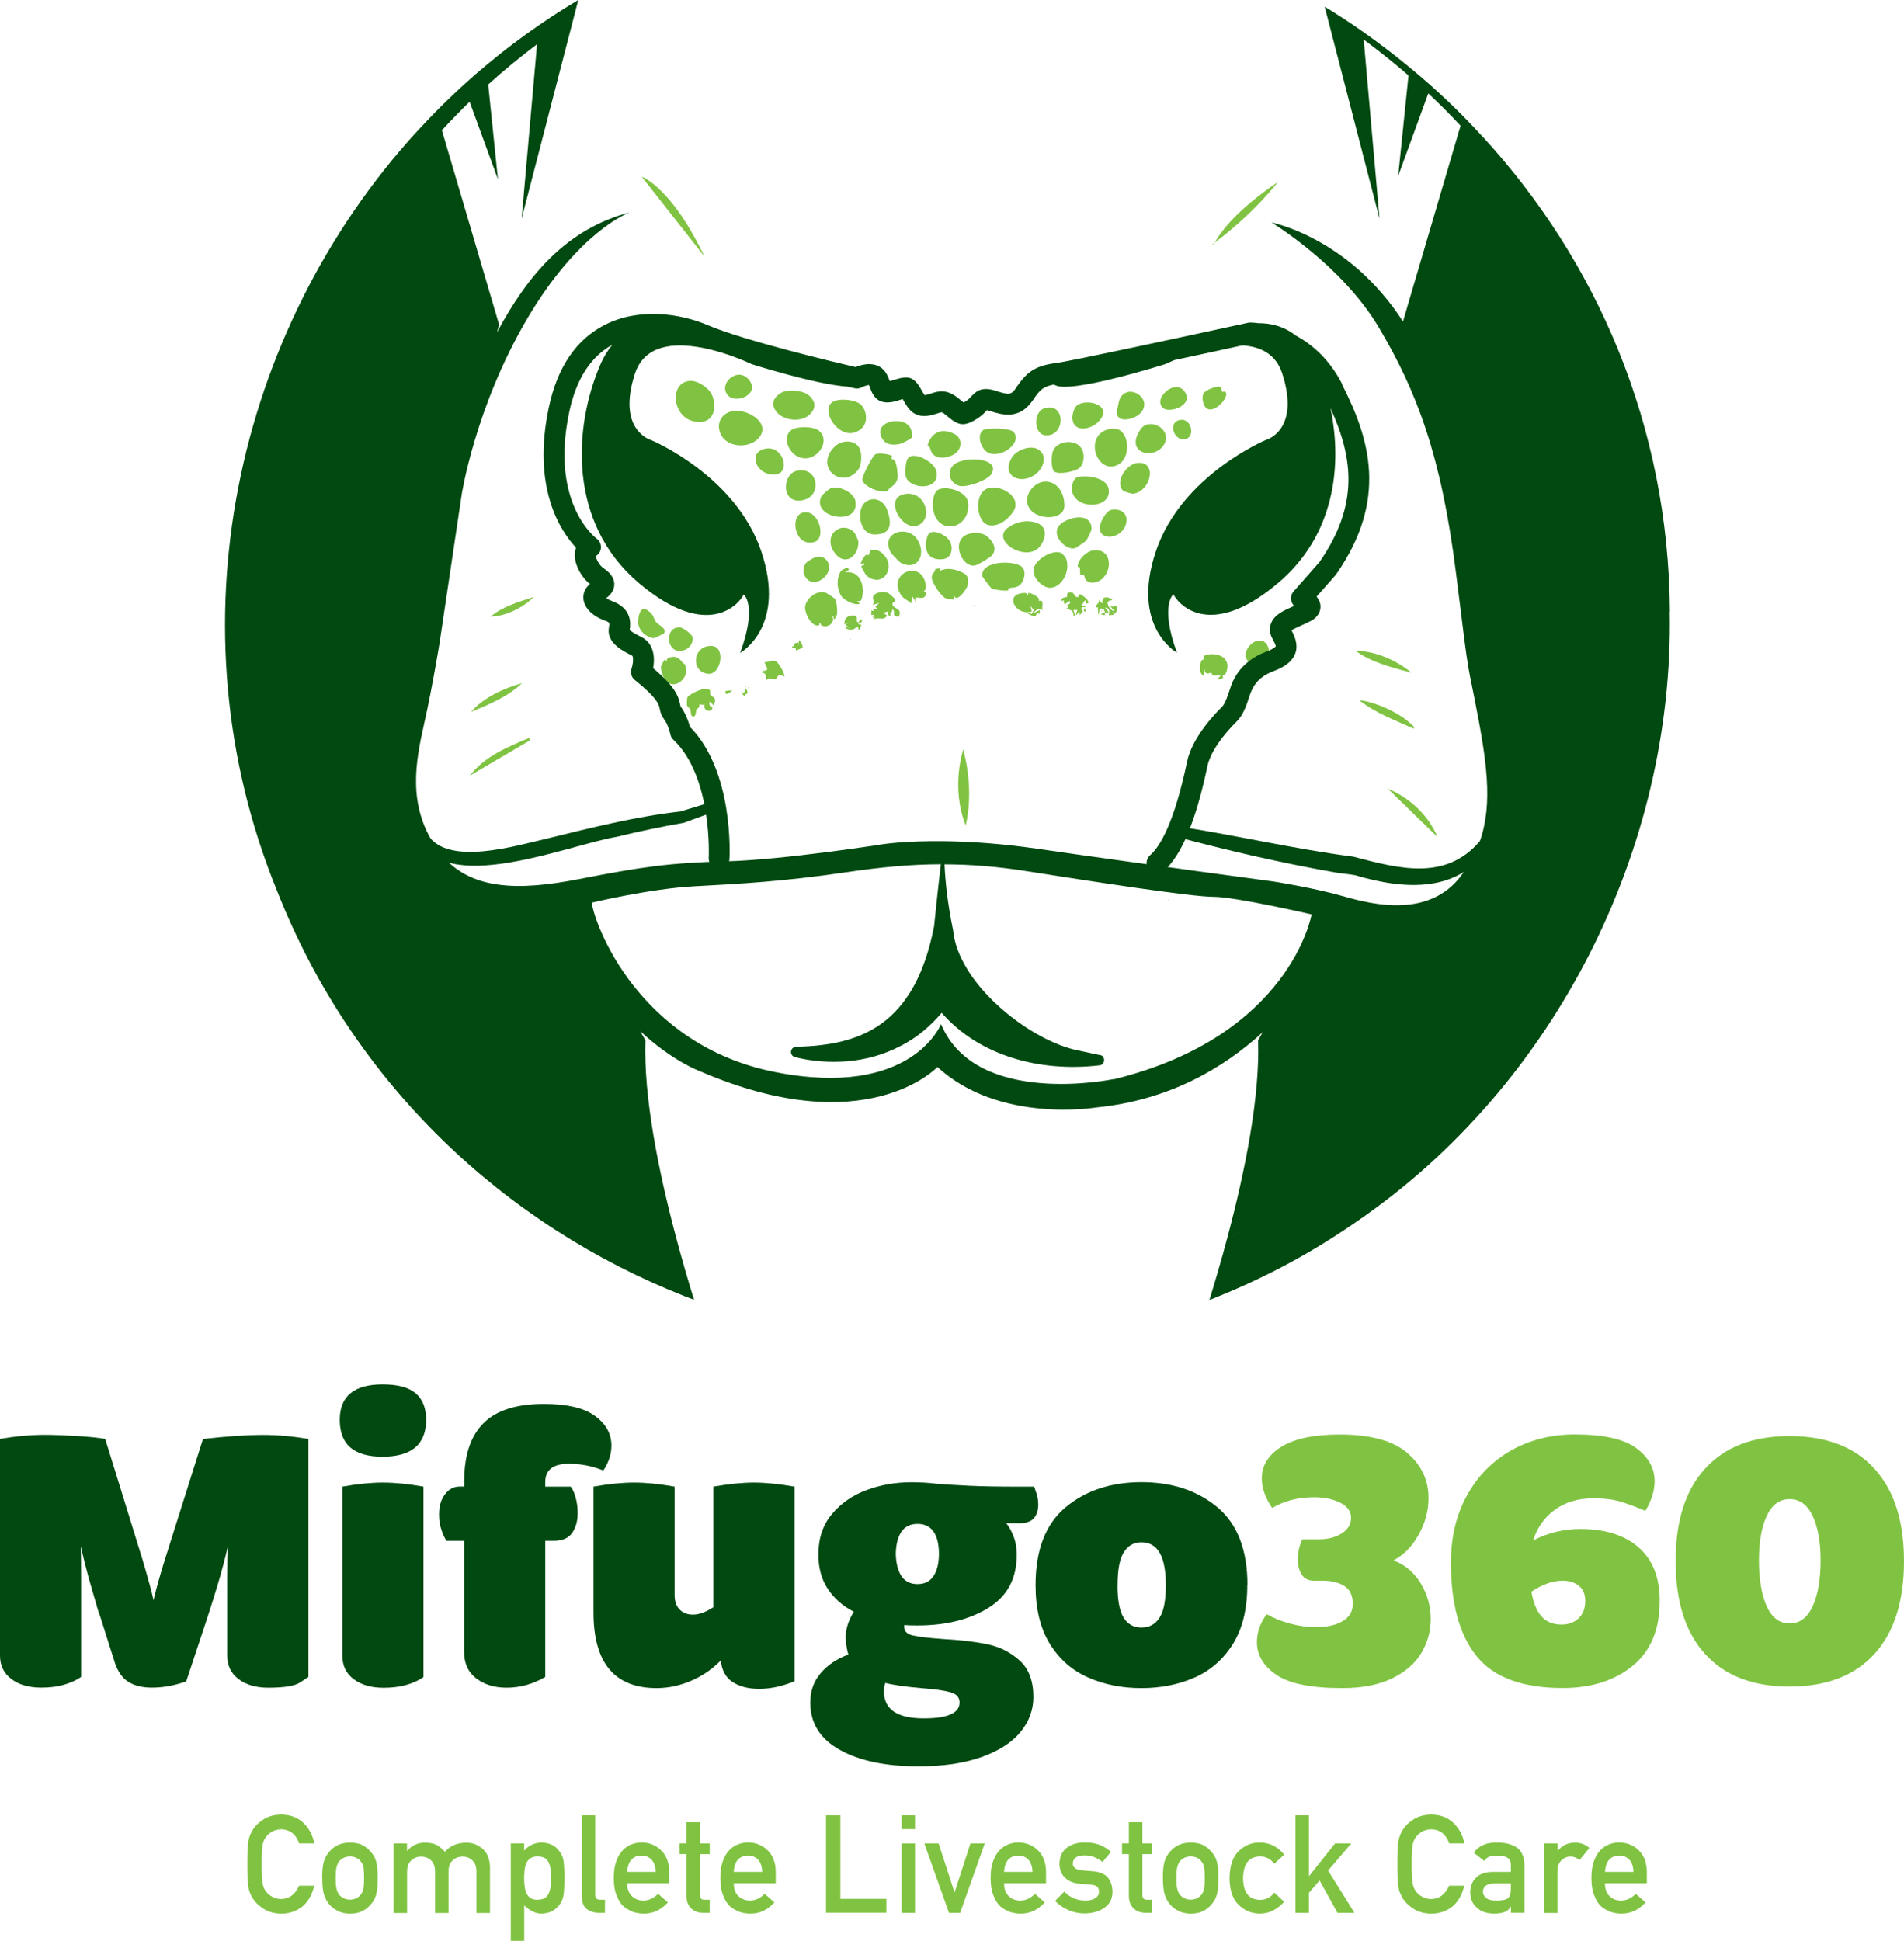 <?xml version="1.0" encoding="UTF-8"?>
<svg id="Layer_2" data-name="Layer 2" xmlns="http://www.w3.org/2000/svg" viewBox="0 0 234.7 239.2">
  <defs>
    <style>
      .cls-1 {
        fill: #004910;
      }

      .cls-2 {
        fill: #80c342;
      }
    </style>
  </defs>
  <g id="Layer_1-2" data-name="Layer 1">
    <path class="cls-2" d="M104.85,77.6c-.05-.01-.13.02-.16,0-.03-.02.03-.15,0-.16l.16.16Z"/>
    <path class="cls-2" d="M47.87,109.09v.16c.1-.05.1-.11,0-.16ZM89.43,85.15c0,.1-.02.3,0,.32.18.16.68-.19.8-.4l-.8.08ZM91.99,84.83c-.35.18.09.65-.64.49l.41.47c0-.18.35-.33.37-.35.09-.21-.14-.4-.13-.61ZM87.98,86.92c.47-1.14-.19-.9-.42-1.32-.07-.12.07-.41-.09-.57-.53-.52-2.45.5-2.72.88-.08.11-.11.89-.06,1.04.11.3.3.25.38.42.08.16.1.78.18.84.57.36.48-.46.61-.74.1-.2.24-.21.29-.28.1-.15.04-.38.07-.41.01-.03.44.2.64,0-.25.9.89,1.12.97.4,0-.04-.58-.16-.33-.72l.48.48ZM92.24,84.66v.16c.1-.05.1-.1,0-.16ZM91.92,84.51v.16c.1-.05.1-.1,0-.16ZM94,83.54v.16c.1-.05.1-.1,0-.16ZM95.65,81.5c-.46-.19-.95.1-1.4.12-.04.04.35.66.31.87-.04.27-.61.05-.64.41.58.03.51.5.49.97.41-.53.82-.07,1.18-.17.27-.08.21-.86,1.06-.31.21-.27-.7-1.76-1.01-1.89ZM84.43,81.9c-.05-.11-.18-.13-.24-.19-.49-.64-.95-.98-1.8-.63-.18.07-.19.32-.23.34-.07.03-.24-.13-.27-.11-.04.03-.42.82-.42.87-.02.15.08.58.13.76.77,2.8,3.7.81,2.83-1.04ZM148.83,80.66c-.63.11-.38.45-.47.6-.03.05-.23.05-.3.24-.2.49-.29,1.69.37,1.73v-.81c.18.83.42.53.89.51.09,0,.06.27.18.3.31.07.7-.04,1.02,0l-.48.48c1.04.01.64-.4.67-.45.04-.07.3-.09.35-.19.84-1.72-.57-2.71-2.22-2.4ZM87.74,79.61c-2.38-.12-2.67,3.22-.44,3.43,1.59.15,2.2-3.35.44-3.43ZM155.41,78.95c-1.75-.16-2.95,3.03-.44,2.71,2.09-.27,1.61-2.61.44-2.71ZM98.51,78.88l-.16.96.08-.64c-.78-.02-.33.47-.8.48.04.35.33.16.44.22.05.03.01.24.04.26.04.02.77-.3.79-.33.13-.14-.18-.82-.39-.95ZM104.78,78.72v.16c.1-.05.1-.1,0-.16ZM83.75,77.31c-1.99-.05-1.6,3.68.7,2.77.55-.21.99-.87.95-1.46-.03-.45-1.23-1.3-1.65-1.32ZM106.23,76.47c-.24-.52-.23.47-.57.16-.16-.16.29-.92-.75-.76-.64.1-.79.47-.86,1.08l.8-.32-.64.32.48.48c-.14-.08-.4-.3-.49-.07,0,.07.38.21.49.24.03,0,.07.18.16,0,.37.1.6-.32.88-.33.18,0-.05.4.24.33,0-.2.18-.35.18-.55s-.4.03-.33-.25c.16-.02.52-.09.41-.33ZM135.8,75.18v.16c.1-.05.1-.11,0-.16ZM133.63,75.02c-.12.23.1.43.16.33.12-.23-.1-.43-.16-.33ZM80.9,76.71c-.24-.29-.32-.8-.64-1.13-1.11-1.12-1.52-.24-1.6.98-.07,1.01.95,2,1.91,2.09.07,0,1.24-.53,1.28-.59.39-.62-.7-1.05-.95-1.35ZM120.05,74.54v.16c.1-.05.1-.11,0-.16ZM137.65,74.7s-.61.13-.81,0l.57.64c-.45-.1-.72-.43-.86-.86h0s-.02-.07-.03-.1c0-.04,0-.1,0-.16,0,0,.16,0,.16-.08-.02-.04-.06-.08-.1-.08.18-.01.75-.1.43-.24-.26-.14-.75-.33-.96-.08-.18.24-.18.36-.16.64l-.48-.48c.26.46-.37.52-.32.97l.29-.02c-.1.18,0,.55.03.98l.16-.81c.41-.1.58.1.64.49.14-.03.33.01.49,0l-.48-.64c.83.1.41.84.48.96.01.03.47-.14.64,0l-.24-.48c.56.85.61-.61.56-.64ZM135.72,75.75c.39-.03.55.26.47-.24-.2.04-.35.03-.47.24ZM128.48,75.18c-.07-.59.3-1.29-.48-1.12.4-.38-.92-1.01-1.2-.98-.17.02.02.42-.25.33.03-.24.02-.34-.23-.33-2.71.04-1.06,2.96.87,2.26l-.16-.64c.23.17.11.36.49.32,0,.04-.31.61-.34.64-.06.04-.41-.29-.47-.07.13.16.77.39.89.39.11,0,.1-.29.22-.38.16-.11.44.34.33-.41l-.8.41c.38-.44.54-.67,1.12-.41ZM133.3,73.42c.1-.29-.6-.18-.32.16-.1-.01-.22,0-.33,0,0-.07-.13-.12-.16-.16-.14-.24-.19-.41-.5-.41-.61,0-.36.17-.47.57-.24,0-.87.18-.64.48l.32-.09c-.18.16-.07.26,0,.36,0,.01,0,.03.01.04.19.75.1.07.16,0,.04-.04.41-.21.48-.32.21.43-.3.5-.3.55,0,.27.44.44-.17.33.66.38.9.11.96,1.05.4-.03-.1-.71,0-.81.02-.02.35,0,.48,0-.05.16-.3.51-.08.64.12-.44.43-.58.32,0,.1-.13.66-.47.24-.64.09-.19-.17-.41.48-.33.02-.35-.46-.13-.47-.24.03-.08.16-.19.16-.24.07-.02.11-.25.24-.32.44-.24-.13.43.32.33.51-.13-.58-1.09-.72-.97ZM110.01,74.44c-.03-.3.54-.2.27-.67-.03-.04-.68-.61-.72-.64-.53-.3-1.4-.21-1.83.21-.33.32.16.78-.16,1.21l.81-.24-.48.49.32.24h-.64c.18.31.12.33-.16.16.02.51-.19.69.31.55l-.16.41c.32-.19.33-.13.16.16.68-.33,1.26.24,1.6-.48l-.48-.32.64-.16c0,.32-.13.58.33.48-.3-.38.29-.31.16-.81.54.35-.24.95.81.97.53-1.12-.72-.89-.79-1.55ZM103,73.9c-.1-.18-1.09-.84-1.35-.9-.98-.23-2.2.69-2.39,1.66-.15.77.58,2.23,1.37,2.42.55.13.27-.27.45-.3.12-.01,0,.24.3.35.7.25,1.6-.4,1.22-1.15.29-.08.07.38.24.32.24-.09.09-.32.15-.44.02-.04.18-.04.18-.07.08-.31-.03-1.63-.18-1.89ZM113.86,72.94s.33-.29.26-.81c-.46-3.34-4.87-1.49-3.03,1.24.33.48.87.61,1.24,1.01l.09-.96.47.81c-.42-1.08.71-.23,1.09-.69.51-.62-.09-.57-.12-.6ZM118.7,70.59c-.98-.47-1.91-.68-2.91-.23l.16-.32-.66.07c-.02.46-.41.52-.44,1.01-.03.66,1.14,2.34,1.7,2.61.07.03.97.21,1,.16.06-.07-.1-.51.08-.48.24.95,1.52-.75,1.64-1.25.17-.7.1-1.26-.58-1.58ZM104.22,70.53c-.1-.21.68-.18.32-.48-.15-.13-.72.13-.87.33-.64.8-.52,2.59.22,3.3.4.38,1.56,1,2.1.71l-.33-.32c.38.02.47.05.57-.31.42-1.48-.16-3.49-2.01-3.22ZM126.03,69.92c-.93-.96-5.28-.83-4.92,1.13.02.09,1.04,1.43,1.11,1.47.28.17,1.64.31,1.97.26.13-.02.1-.27.18-.29.36-.1.78-.02,1.21-.29.65-.41.98-1.74.44-2.28ZM100.64,68.62c-.22.04-1.08.54-1.23.7-1.01,1.07.21,3.35,2,2,1.45-1.09.73-2.95-.76-2.7ZM131.37,68.72s-.48-.55-.52-.56c-1.12-.54-3.52.91-3.47,2.24.04.99,1.32,2.19,2.26,2.03,1.5-.26,2.35-2.4,1.72-3.7ZM134.72,67.83c-.81.13-1.86,1.13-1.88,1.99,0,.08.24.05.27.14.04.19.01.86.06.88.07.04.32-.04.42.04.13.1.1.42.24.58.58.61,1.6.32,2.12-.21,1.29-1.29.91-3.76-1.23-3.41ZM109.45,69.22c-.13-.55-.89-1.38-1.46-1.44-1.05-.11-.67.3-.91.63-.02.02-.24-.1-.38,0-.16.13-.51.7-.56.9-.1.44.3.04.33.07.21.38-.25.31-.29.35-.08.09.51,1.12.69,1.26,1.47,1.17,3.01-.04,2.59-1.79ZM121.84,66.24c-.44-.41-.88-.53-1.46-.55-3.59-.1-2.08,4.31-.21,4.01.35-.06,1.89-.98,2.12-1.27.61-.76.18-1.6-.45-2.18ZM116.86,66.39c-.5-.56-2.2-1.4-2.54-.3-.52,1.62.01,3.02,1.87,2.83,1.28-.13,1.4-1.72.67-2.53ZM113.17,66.63c-1.23-2.14-4.86-.98-3.31,1.54.12.18,1.01,1.09,1.15,1.18,2.02,1.07,3.19-.92,2.15-2.71ZM105.29,65.6c-1.6-1.55-3.94.38-2.43,2.5,1.29,1.82,3.02.39,2.95-1.33-.01-.21-.4-1.04-.53-1.17ZM127.87,64.47c-1.23-.48-2.62-.18-3.65.58-2.12,1.58,2.2,4.27,3.9,2.37.78-.89,1.09-2.43-.24-2.95ZM131.16,64.28c-2.18,1.23.15,3.64,1.35,3.28.15-.04,1.29-.82,1.39-.95.14-.16.66-1.26.66-1.45-.06-1.88-2.24-1.53-3.39-.88ZM99.02,63.16c-1.76.36-1.06,4.35,1.38,3.63,1.49-.44.56-4.03-1.38-3.63ZM136.96,62.84c-.63.13-1.38,1.55-1.4,2.17-.04,1.83,3.07,1.35,3.29-.74.13-1.17-.89-1.63-1.89-1.43ZM109.32,62.76c-.44-1.14-1.67-1.63-2.65-.87-1.11.85-.84,3.98,1.16,3.98,2.12,0,2.12-1.46,1.49-3.11ZM111.4,60.91c-2.51.58-.12,4.75,1.86,3.79,1.82-.89.73-4.38-1.86-3.79ZM119.33,61.93c-.17-1.5-2.99-2.17-3.82-1.49-.43.35-.58,1.43-.53,1.97.31,3.78,4.72,2.91,4.36-.49ZM122.01,60.11c-2.05.38-1.73,4.24-.16,4.6,1.19.27,2.36-.67,3-1.58,1.23-1.73-1.21-3.31-2.84-3.02ZM105.46,61.81c-.18-1.08-1.89-1.92-2.91-1.7-.3.07-1.2.84-1.32,1.1-1.21,2.66,4.73,3.67,4.22.6ZM128.88,59.35c-1.32,0-2.57,1.47-2.22,2.78.57,2.06,4.46,2.13,4.54.27.06-1.42-.72-3.04-2.32-3.05ZM136.65,60.2c-.29-1.38-2.79-1.69-3.87-1.38-.45.14-.69,1.01-.67,1.44.16,2.65,5.08,2.56,4.54-.07ZM98.22,58.02c-1.81.41-1.95,4.04.6,3.65,2.62-.4,2.09-4.27-.6-3.65ZM140.18,57.05c-1.38.16-2.85,2.45-1.69,3.47.06.04,1.01.33,1.12.33,2.26-.2,3.13-4.09.57-3.8ZM117.45,57.4c-.87.95-.19,2.38,1.01,2.51.89.1,3.31-.71,3.76-1.52,1.18-2.05-3.62-2.26-4.77-1ZM115.39,57.98c-.28-1.06-2.64-2.35-3.42-1.57-.35.35-.44,1.77-.33,2.26.39,1.69,4.44,1.89,3.75-.7ZM110.3,56.8c-.13-.18-.39-.23-.43-.29-.04-.06.14-.27.13-.28-.27-.26-1.7-.47-2.09-.25-.36.2-1.59,2.61-1.61,3.07-.02.75,1.63,1.46,2.34,1.51,1.04.08.64-.07,1.04-.39.45-.36.89-.65.97-1.31.04-.41-.11-1.72-.34-2.06ZM94.37,55.29c-2.31.44-1.12,3.3,1.08,3.2,2.14-.1,1.12-3.62-1.08-3.2ZM128.28,55.62c-.92-.97-2.95-.24-3.56.78-1.35,2.24,1.04,3.42,2.88,2.08.85-.62,1.52-1.98.69-2.85ZM133.39,55.42c-.61-1.4-3.15-1.18-3.62.23-.18.53-.24,2.14.2,2.47.56.41,2.63,0,3.14-.5.53-.52.58-1.54.29-2.2ZM105.78,54.98c-.68-.81-2.11-.69-2.85.02-2.63,2.51.78,5.39,2.8,2.97.56-.67.59-2.35.05-2.99ZM117.64,53.48c-1.54-.78-2.81-.23-3.3,1.38.41.18.27.76.73,1.18.71.67,2.3.3,2.91-.36.64-.7.55-1.75-.34-2.2ZM138.08,53.05c-.59-.41-1.64-.21-2.21.18-2.09,1.46-.26,5.35,2.05,3.98,1.3-.76,1.35-3.32.16-4.16ZM124.91,53.21c-.45-.46-3.45-.55-3.83-.13-.75.84.03,2.53.92,2.79,1.74.52,4.06-1.5,2.91-2.65ZM100.98,53.1c-.7-.6-2.99-.64-3.62.06-.84.93-.13,2.44.79,3,2.11,1.3,4.47-1.63,2.82-3.06ZM140.6,52.9c-2.09,3.03,1.77,3.85,2.9,1.86,1.06-1.88-1.83-3.41-2.9-1.86ZM112.36,53.13c-.41-2.1-4.92-1.36-3.63.9.48.84,1.4.86,2.24.67.26-.06,1.29-.6,1.4-.76.02-.03,0-.75,0-.81ZM145.48,51.75c-1.63.25-.74,2.79.73,2.34,1.12-.33.66-2.57-.73-2.34ZM90.51,50.63c-1.43.16-2.28,1.38-1.72,2.77.72,1.77,3.45,1.92,4.65.67,1.75-1.83-1.15-3.63-2.94-3.43ZM128.76,50.31c-1.46.44-1.38,3.39.28,3.35,2.36-.07,2.26-4.13-.28-3.35ZM132.71,50c-.33.28-.57,1.19-.52,1.63.21,1.76,2.3,1.29,3.22.34,1.97-2.04-1.53-2.97-2.7-1.97ZM106.09,49.84c-.67-.61-2.86-.84-3.58-.22-1.44,1.24,1.36,5.22,3.68,3.2.86-.74.66-2.29-.1-2.98ZM137.99,49.27c-.07.18-.3,1.26-.31,1.44-.1,1.52,2.05,1.01,2.8.3,1.91-1.8-1.52-4.06-2.49-1.75ZM99.72,48.74c-.69-.61-2.09-.7-2.94-.52-.69.14-1.6.93-1.46,1.69.34,1.8,3.14,2.35,4.4,1.25.89-.79.9-1.62,0-2.43ZM151.07,48.33c-.13-.16-.35,0-.38-.02-.11-.1-.1-.52-.21-.59-.38-.25-1.94.35-2.14.78-.14.32-.13.69-.05,1.01.56,2.43,3.38-.47,2.79-1.18ZM146.14,48.45c-1.06-2.01-4.05.55-2.83,1.79.73.74,3.68-.18,2.83-1.79ZM87.85,48.87c-.32-.98-1.79-1.99-2.8-1.93-2.64.15-2.26,4.77.89,5.06,1.93.17,2.44-1.51,1.91-3.13ZM92.39,46.9c-1.4-1.92-4.02.46-2.6,1.88.98.99,3.85-.17,2.6-1.88Z"/>
    <path class="cls-2" d="M133.31,75.18c-.18.42-.26.04-.32,0,.1.01.26-.03.32,0Z"/>
    <path class="cls-2" d="M132.98,75.18c-.05,0-.11,0-.16,0,.02-.05-.02-.12,0-.16.06.04.1.12.16.16Z"/>
    <path class="cls-2" d="M132.82,75.02c-.08-.05-.15-.16-.16-.16.03.02.11-.01.16,0-.03.02.02.11,0,.16Z"/>
    <path class="cls-2" d="M132.66,74.7s-.02.15,0,.16c-.26-.04-.17.44-.32-.16.1.02.26-.03.32,0Z"/>
    <path class="cls-2" d="M132.34,74.7s-.11-.05-.11-.09c0-.09.1-.06.11-.07-.02.05.01.11,0,.16Z"/>
    <path class="cls-2" d="M136.52,74.38c.14.16-.21.75-.32,0,.06.04.29-.04.32,0Z"/>
    <path class="cls-2" d="M132.34,74.54s-.02-.19.16-.16c.05.13-.15.13-.16.16Z"/>
    <path class="cls-2" d="M136.2,74.38s-.13-.11,0-.16c.02.05-.02.15,0,.16Z"/>
    <path class="cls-2" d="M131.38,74.38s-.16,0-.16,0c-.07-.15.23-.15.16,0Z"/>
    <path class="cls-2" d="M133.47,74.38c-.16.05-.45-.04-.64,0,.57.74.2.35,0,.48.03-.18-.16-.15-.16-.16-.04-.08-.16-.3-.16-.32-.02-.09,0-.22,0-.32.27.06.94.08.96.32Z"/>
    <path class="cls-2" d="M132.18,74.06s.11-.02.16,0c-.01.16-.15.22-.24.32-.16-.09.1-.22.08-.32Z"/>
    <path class="cls-2" d="M127.2,74.38c-.06.1-.1.23-.16.32-.02.03-.16-.03-.2.01-.22.19-.08.58-.44-.01.4,0,.5-.27.48-.65h.16c0,.11.08.28.16.32Z"/>
    <path class="cls-2" d="M136.52,74.06s.02.15,0,.16c-.09.03-.25-.03-.32,0-.03-.09.02-.23,0-.32.07.05.26.15.32.16Z"/>
    <path class="cls-2" d="M132.18,74.06s-.11-.09-.16-.16c.01.03.14-.02.16,0,.03.03-.03.15,0,.16Z"/>
    <path class="cls-2" d="M127.2,74.38s-.05-.22.01-.3c.02-.03.44.1.63-.18.02.22-.05.49,0,.7.04.19.39,0,.33.26-.23-.05-.48.14-.64.16,0-.06-.17-.25-.17-.39,0-.19.41.02.33-.25-.14-.03-.38.04-.48,0Z"/>
    <path class="cls-2" d="M136.2,73.9s-.19.02-.16-.16c.15-.02.13.06.16.16Z"/>
    <path class="cls-2" d="M132.02,73.9s-.12-.14-.16-.16c.05,0,.11,0,.16,0,.02.05-.02.12,0,.16Z"/>
    <path class="cls-2" d="M131.86,73.74c-.08,0-.27.25-.48.16-.05-.04.13-.21.16-.32.24,0,.23.11.32.16Z"/>
    <path class="cls-2" d="M133.31,73.42s.06.33-.09.34-.21-.17-.23-.18c.01.01.32-.14.32-.16Z"/>
    <path class="cls-2" d="M132.5,73.42s-.23.22-.08.32c.06-.05.18-.16.24-.16.03.18-.16.41-.16.48-.05-.01-.12.02-.16,0,.01-.15-.13-.13-.16-.16-.05-.05-.07-.15-.16-.16-.06-.16-.07-.33-.16-.48.04-.03.62.13.64.16Z"/>
    <path class="cls-2" d="M86.85,31.63l-7.71-9.8c.13-.12,1.27.73,1.45.88,2.72,2.25,4.73,5.79,6.27,8.92Z"/>
    <path class="cls-2" d="M65.31,91.25l-7.39,4.34c1.82-2.39,4.63-3.52,7.32-4.66l.08.32Z"/>
    <path class="cls-2" d="M177.19,103.15l-6.11-5.94c2.66,1.08,5.01,3.27,6.11,5.94Z"/>
    <path class="cls-2" d="M174.29,89.81c-2.3-1.04-4.77-1.94-6.75-3.53,1.97.22,4.91,1.53,6.34,2.9.19.18.46.32.41.64Z"/>
    <path class="cls-2" d="M173.97,82.9c-2.34-.63-4.96-1.25-6.91-2.73,2.48.08,5.02,1.15,6.91,2.73Z"/>
    <path class="cls-2" d="M64.35,84.19c-1.73,1.66-4.07,2.64-6.27,3.53,1.54-1.77,4.03-2.91,6.27-3.53Z"/>
    <path class="cls-2" d="M65.79,73.58c-1.28,1.29-3.48,2.39-5.3,2.41,1.38-1.22,3.53-1.84,5.3-2.41Z"/>
    <path class="cls-2" d="M48.91,113.6c-.07.16-.31-.32-.24-.48.17.14.3.24.24.48Z"/>
    <path class="cls-2" d="M144,110.86c.1.05.1.11,0,.16v-.16Z"/>
    <path class="cls-2" d="M105.66,76.95c-.34.61-1.3.44-.32.08-.78-.42-.19-.42.32-.08Z"/>
    <path class="cls-2" d="M105.18,76.15v.16s-.8.08-.8.08c.17-.26.51-.16.8-.24Z"/>
    <path class="cls-2" d="M105.42,76.47c.1.05.1.11,0,.16v-.16Z"/>
    <path class="cls-2" d="M132.1,74.86c.1.05.1.11,0,.16v-.16Z"/>
    <path class="cls-2" d="M133.55,73.74c.16.14-.24.41-.24.24l.24-.24Z"/>
    <path class="cls-2" d="M107.99,75.18c.1.05.1.11,0,.16v-.16Z"/>
    <path class="cls-2" d="M107.99,75.51c.1.05.1.11,0,.16v-.16Z"/>
    <path class="cls-1" d="M52.76,102.91c2.49,3.87,10.88,1.31,14.69.43,5.49-1.34,10.87-2.71,16.53-3.35,0,0-.16.03-.16.03l3.04-.92c.77-.24,1.18.93.41,1.21,0,0-2.98,1.09-2.98,1.09-2.71.47-5.52,1.06-8.26,1.73-5.87.95-21.4,7.52-24.51,0-.17-.88,1.08-1.09,1.26-.23h0Z"/>
    <path class="cls-1" d="M145.08,101.82c7.25,1.1,14.47,2.82,21.71,3.75,5.81,1.52,11.75,3.14,16-2.37.49-.6,1.47.12,1.03.76-3.78,6.23-10.68,5.71-16.78,3.9-.8-.16-1.67-.19-2.44-.34-6.71-1.18-13.23-2.69-19.79-4.45-.76-.21-.52-1.38.27-1.25h0Z"/>
    <path class="cls-1" d="M165.46,47.36c-1.58-3.1-3.74-4.93-5.75-6.02-1.5-1.18-3.16-1.52-4.59-1.51-.58-.08-.96-.08-1.02-.08-.09,0-.18.01-.27.03-7.4,1.61-21.86,4.73-23.58,4.95-2.54.33-3.61.99-5.01,3.08-.59.89-.89.87-2.51.35-1.54-.49-2.27-.11-3.01.7-.17.19-.32.36-.59.53-.14.09-.26.16-.35.22-.1-.08-.22-.18-.34-.28l-.26-.21c-1.41-1.16-2.37-.97-3.4-.63-.16.05-.34.11-.54.16-.12.03-.2.04-.26.05-.13-.16-.32-.51-.41-.66-.93-1.66-1.6-1.76-3.29-1.25l-.49.15s-.08.02-.11.03c-.1-.26-.23-.61-.45-.97-.79-1.32-2.38-1.34-3.76-.76-2.37-.55-13.83-3.28-18.21-5.16-3.39-1.45-8.53-2.22-12.79,0-3.49,1.81-5.78,5.22-6.82,10.14-2.11,9.95,1.47,15.27,3.36,17.28-.06.15-.1.32-.13.49-.21,1.42.77,3.16,1.85,3.98-.6.48-.89,1.15-.81,1.87.12,1.09,1.09,2.07,2.59,2.62.66.24.65.29.55.87-.34,1.87,1.66,2.87,2.85,3.46.19.1.16.96-.06,1.6-.18.51-.02,1.08.41,1.42,2.82,2.26,2.97,3.05,3.06,3.53.07.34.16.8.54,1.3.43.56.7,1.53.77,1.85.05.26.18.5.38.68,4.83,4.57,4.36,14.45,4.35,14.55-.04.71.5,1.31,1.21,1.35.72.04,1.31-.5,1.35-1.21.02-.45.53-10.81-4.87-16.28-.16-.58-.51-1.66-1.16-2.51-.01-.03-.03-.14-.05-.22-.21-1.07-.63-2.23-3.33-4.5.24-1.33.1-3.07-1.45-3.84-.94-.47-1.31-.73-1.44-.87.13-.8.29-2.67-2.22-3.58-.31-.11-.53-.24-.68-.34.44-.33.99-.87,1-1.68.02-1.1-.98-1.78-1.4-2.07-.43-.3-.82-1.04-.89-1.43.33-.19.57-.52.63-.91.08-.47-.12-.96-.5-1.24-.24-.18-5.76-4.44-3.39-15.62.85-4.03,2.64-6.81,5.31-8.28-.56.68-1.08,1.5-1.52,2.54-3.31,7.78-3.89,19.44,4.75,26.79,8.64,7.34,12.53,2.45,12.96,1.44,0,0,1.73,1.3-.43,7.2,0,0,5.76-3.17,2.59-12.53s-13.54-13.68-13.54-13.68c0,0-4.32-1.15-2.02-8.21,1.47-4.49,6.9-3.73,10.65-2.59.34.11.69.23,1.05.34,1.59.56,2.69,1.09,2.69,1.09,0,0,7.93,2.52,11.81,2.77.48.11.79.18.87.2.3.07.62.03.89-.12.24-.13.66-.26.88-.28.09.17.14.33.19.47.37,1.02,1.07,2.12,3.22,1.49l.52-.16c.09-.03.17-.05.24-.07.02.04.05.09.07.13.6,1.06,1.34,2.38,3.52,1.84.27-.07.5-.14.72-.21.53-.18.54-.18.96.18l.25.2c1.36,1.14,2.05,1.32,3.71.24.54-.35.87-.71,1.09-.95.02-.02.04-.04.06-.06.07.01.16.04.29.08,1.57.5,3.71,1.18,5.41-1.37.82-1.22,1.21-1.62,2.58-1.87,1.59,1.33,13.71-2.52,13.71-2.52,0,0,.42-.2,1.11-.49,3.47-.74,6.67-1.44,8.36-1.81,2.21.13,4.14,1.03,4.93,3.45,2.3,7.06-2.02,8.21-2.02,8.21,0,0-10.37,4.32-13.54,13.68-3.17,9.36,2.59,12.53,2.59,12.53-2.16-5.9-.43-7.2-.43-7.2.43,1.01,4.32,5.9,12.96-1.44,6.85-5.82,7.9-14.35,6.39-21.51,2.85,6.23,3.5,11.99-1.36,18.99l-3.19,3.62c-.27.31-.38.72-.29,1.12.06.25.19.48.37.66-.06.02-.11.05-.17.07-1.14.5-2.32,1.02-2.71,2.14-.14.4-.22,1.03.17,1.77.14.27.44.83.44.99,0,0-.16.28-1.2.67-3.34,1.27-4.16,3.73-4.43,4.54l-.08.24c-.21.64-.53,1.62-.91,2-2.39,2.39-3.88,4.73-4.31,6.76-1.61,7.66-3.37,10.5-4.56,11.54-.53.46-.59,1.27-.12,1.81.25.29.61.44.97.44.3,0,.6-.1.84-.32,2.19-1.91,3.95-6.14,5.38-12.94.19-.88.9-2.77,3.61-5.48.81-.81,1.21-2.03,1.53-3.01l.08-.23c.33-.99.95-2.21,2.91-2.95.93-.35,2.23-.96,2.68-2.16.41-1.07-.04-2.09-.45-2.88.29-.19.84-.43,1.19-.59.42-.18.83-.37,1.2-.57,1.08-.59,1.2-1.4,1.18-1.83-.02-.46-.22-.85-.48-1.16l2.31-2.62s.06-.07.09-.11c6.44-9.23,4.16-16.71.74-23.42Z"/>
    <path class="cls-2" d="M118.74,92.36s-1.58,4.61.29,9.36c0,0,1.15-3.89-.29-9.36Z"/>
    <path class="cls-2" d="M149.46,30.11c.33.33.64-2.63,8.06-7.68,0,0-2.88,3.84-8.06,7.68Z"/>
    <path class="cls-1" d="M205.84,75.36c-.15-22.92-9.01-43.18-23.03-58.47l-.26.95.25-.95c-.79-.86-1.59-1.71-2.41-2.54-1.29-1.3-2.61-2.56-3.98-3.78-.88-.78-1.77-1.54-2.68-2.29-1.85-1.53-3.75-2.98-5.71-4.36-1.54-1.08-3.12-2.12-4.73-3.1l.23.9,6.53,25.23-1.95-22.07c1.9,1.4,3.74,2.87,5.52,4.42l-1.27,12.38,3.71-10.17c1.37,1.28,2.7,2.61,3.98,3.98.33.36.65.73.98,1.09-.33-.36-.65-.73-.98-1.09l-7.1,24.13c-6.69-10.37-16.21-12.2-16.21-12.2,0,0,8.64,5.18,13.25,12.96,4.61,7.78,7.68,15.65,9.51,30.34,1.82,14.69,1.24,9.79,2.78,18.05,1.31,7.02,1.72,12.1-.63,16.72-.41.81-.9,1.6-1.49,2.38-3.93,5.28-10.85,3.65-14.49,2.6s-8.64-1.83-8.64-1.83c0,0-17.18-2.3-29.09-4.03-4.6-.67-8.48-.9-11.53-.94,0,0,0-.01,0-.01,0,0,0,.01,0,.01-4.85-.06-7.56.37-7.56.37,0,0-12.19,1.92-19.3,2.11-7.11.19-10.37.67-18.24,2.2-7.51,1.46-13.44,1.36-17.05-3.22h0c-.18-.23-.35-.47-.52-.71-3.55-5.28-2.49-10.56-1.44-15.26,1.06-4.71,1.92-10.09,1.92-10.09l2.69-18.05s1.63-10.75,8.06-21.7c6.23-10.6,12.28-13.01,12.66-13.15-7.73,2.04-12.52,7.63-16.36,14.8l.26-.97-7.05-23.95h0c1.11-1.2,2.25-2.37,3.42-3.51l3.49,9.55-1.2-11.68c1.93-1.74,3.94-3.4,6.02-4.96l-1.9,21.5,6.39-24.66.59-2.29c-1.67.99-3.29,2.03-4.87,3.12-2.24,1.54-4.4,3.18-6.47,4.91-.95.79-1.88,1.6-2.8,2.44-1.15,1.05-2.27,2.12-3.35,3.22-.82.83-1.62,1.67-2.4,2.52l.23.89-.24-.89c-22.43,24.56-30.48,61.11-17.24,93.54,9.43,23.97,28.19,41.29,50.25,49.99,0,0,0,0,0,0,.38.15.77.3,1.16.44-.73-2.36-1.49-4.98-2.22-7.72,0,0,0,0,0,0-2.15-8.1-4.01-17.28-3.77-24.25l-.65-1.14c3.95,3.68,7.27,4.9,7.27,4.9,20.59,8.93,29.38-.48,29.38-.48,7.58,7.01,19.58,4.99,19.58,4.99,8.99-.89,15.71-4.87,20.51-9.27l-.57,1c.24,6.97-1.61,16.16-3.77,24.25.82-.34,1.63-.7,2.43-1.06,0,0,0,0,0,0-.8.37-1.61.72-2.43,1.06-.73,2.75-1.5,5.38-2.23,7.75.39-.15.78-.32,1.17-.47,0,0,0,0,0,0,5.9-2.39,11.63-5.46,17.1-9.28,24.27-16.65,39-45.79,38.47-75.09ZM83.84,158.39c-.69-1.64-1.46-3.48-2.32-5.52.85,2.04,1.62,3.88,2.32,5.52ZM82.02,151.86c-.38-.17-.76-.34-1.13-.51,0,.02.02.04.02.06,0-.02-.02-.04-.03-.06.38.18.75.34,1.13.51ZM151.21,157.5c.34-.82.71-1.69,1.09-2.6-.38.91-.75,1.78-1.09,2.6ZM53.24,17.45c-.39.44-.79.87-1.17,1.32h0c.38-.45.78-.88,1.17-1.32ZM137.31,132.98s-16.99,3.59-21.31-6.77c0,0-3.6,9.22-20.45,5.91-16.84-3.31-22.32-18.29-22.6-20.88,0,0,7.2-1.73,12.67-2.02s10.94-.58,18.72-1.73c4.15-.61,7.84-.97,11.64-.98-.38,3.11-.84,7.66-.84,7.66-2.41,12.33-9.2,14.65-16.95,14.83-.3-.01-.59.18-.67.49-.09.34.12.69.46.78,2.12.54,4.26.69,6.48.52,2.21-.19,4.47-.79,6.58-1.9,1.96-.99,3.63-2.41,5.04-4.07,4.59,5.26,12.03,7.34,19.43,6.47.73-.02.81-1.14.1-1.27h-.06s-3.1-.66-3.1-.66c-6.01-1.48-14.37-8.28-14.97-14.75-.71-3.42-.97-6.19-1.05-8.09,3.18.01,6.44.26,10.11.84,8.21,1.29,20.31,3.16,23.04,3.16s12.1,2.17,12.1,2.17c0,0-2.6,14.97-24.34,20.31Z"/>
    <g>
      <path class="cls-1" d="M38.02,206.67s-.36.22-1,.66-1.96.66-3.96.66c-1.49,0-2.7-.35-3.64-1.05-.94-.7-1.41-1.67-1.41-2.91v-9.55c0-1.88.03-3.18.09-3.91-.45,1.85-.87,3.41-1.25,4.68-.38,1.27-.81,2.65-1.3,4.14l-2.59,7.82c-1.46.52-2.86.77-4.23.77-1.18,0-2.15-.24-2.89-.7-.74-.47-1.3-1.24-1.66-2.3l-1.77-5.59c-.3-.85-.47-1.36-.5-1.55-.33-1.12-.66-2.25-.98-3.39-.32-1.14-.64-2.43-.98-3.89.03.73.05,2.03.05,3.91v12.19c-.61.43-1.33.75-2.16.98-.83.23-1.75.34-2.75.34-1.52,0-2.74-.35-3.68-1.05-.94-.7-1.41-1.67-1.41-2.91v-26.69c1.91-.33,3.76-.5,5.55-.5,1.06,0,2.35.05,3.87.14,1.52.09,2.7.21,3.55.36l4.64,15.01c.67,2.27,1.11,3.9,1.32,4.87.27-1.21.71-2.8,1.32-4.77l4.77-15.1c2.91-.33,5.38-.5,7.41-.5,1.82,0,3.68.17,5.59.5v29.33Z"/>
      <path class="cls-1" d="M41.88,174.98c0-2.91,1.76-4.37,5.28-4.37,1.85,0,3.21.36,4.07,1.09.86.73,1.3,1.82,1.3,3.27,0,3.03-1.79,4.55-5.37,4.55s-5.28-1.52-5.28-4.55ZM47.2,182.71c1.49,0,3.15.17,5,.5v23.47c-.61.43-1.33.75-2.16.98-.83.23-1.75.34-2.75.34-1.52,0-2.74-.35-3.68-1.05-.94-.7-1.41-1.67-1.41-2.91v-20.83c1.85-.33,3.52-.5,5-.5Z"/>
      <path class="cls-1" d="M74.35,181.21c-1.36-.55-2.77-.82-4.23-.82-1.94,0-2.91.76-2.91,2.27v.55h3.14c.24.3.45.76.61,1.36.17.61.25,1.24.25,1.91,0,.97-.23,1.78-.68,2.43-.45.65-1.21.98-2.27.98h-1.05v16.78c-1.52.88-3.11,1.32-4.77,1.32-1.49,0-2.73-.38-3.73-1.14s-1.5-1.85-1.5-3.27v-13.69h-2.18c-.06-.09-.16-.27-.3-.55-.14-.27-.27-.64-.41-1.11-.14-.47-.2-1.01-.2-1.61,0-1,.24-1.82.73-2.46.48-.64,1.09-.96,1.82-.96h.55v-.68c0-3.18.8-5.56,2.39-7.14,1.59-1.58,4.07-2.36,7.44-2.36,2.85,0,4.95.49,6.3,1.48,1.35.99,2.02,2.21,2.02,3.66,0,.58-.1,1.14-.3,1.68-.2.55-.43,1-.7,1.36Z"/>
      <path class="cls-1" d="M97.95,183.21v23.97c-.61.27-1.3.5-2.07.68-.77.18-1.54.27-2.3.27-1.3,0-2.39-.27-3.25-.82-.86-.55-1.36-1.44-1.48-2.68-1.06,1.09-2.29,1.93-3.68,2.52-1.39.59-2.8.89-4.23.89-5.18,0-7.78-3.11-7.78-9.32v-15.51c1.85-.33,3.52-.5,5-.5s3.15.17,5,.5v13.37c0,.76.2,1.35.61,1.77.41.42.96.64,1.66.64s1.56-.3,2.5-.91v-14.87c1.91-.33,3.58-.5,5-.5s3.15.17,5,.5Z"/>
      <path class="cls-1" d="M112.58,201.56c.74.17,1.96.31,3.66.43,2.18.12,4.02.34,5.53.66,1.5.32,2.81.99,3.93,2,1.12,1.02,1.68,2.51,1.68,4.48,0,1.58-.52,3.01-1.57,4.3-1.05,1.29-2.64,2.32-4.77,3.09s-4.75,1.16-7.84,1.16c-4,0-7.22-.67-9.66-2.02-2.44-1.35-3.66-3.3-3.66-5.84,0-1.43.43-2.64,1.3-3.64.86-1,1.99-1.76,3.39-2.27-.21-.76-.32-1.47-.32-2.14,0-1.03.33-2.08,1-3.14-1.36-.7-2.43-1.64-3.21-2.82s-1.16-2.59-1.16-4.23c0-2,.56-3.67,1.68-5,1.12-1.33,2.55-2.32,4.3-2.96,1.74-.64,3.57-.95,5.48-.95,1.09,0,2.12.06,3.09.18,1.06.09,2.4.17,4.02.25,1.62.08,3.62.11,5.98.11h2.05c.06.15.16.45.3.89.14.44.2.89.2,1.34,0,.67-.17,1.21-.52,1.64-.35.42-.95.64-1.8.64h-1.64c.27.27.56.77.86,1.48.3.71.45,1.52.45,2.43,0,2.91-1.17,5.09-3.5,6.53-2.34,1.44-5.25,2.16-8.73,2.16-.73,0-1.27-.01-1.64-.05v.23c0,.55.37.9,1.11,1.07ZM118.28,209.81c0-.64-.38-1.06-1.14-1.27-.76-.21-1.96-.38-3.59-.5-2.03-.18-3.5-.39-4.41-.64-.12.24-.18.59-.18,1.05,0,2.21,1.64,3.32,4.91,3.32,2.94,0,4.41-.65,4.41-1.96ZM111.12,188.76c-.44.64-.67,1.55-.7,2.73.03,1.18.27,2.1.7,2.75.44.65,1.1.98,1.98.98s1.54-.33,1.98-1c.44-.67.66-1.58.66-2.73s-.22-2.09-.66-2.73c-.44-.64-1.1-.96-1.98-.96s-1.54.32-1.98.96Z"/>
      <path class="cls-1" d="M153.75,195.35c0,2.94-.59,5.36-1.77,7.25-1.18,1.89-2.76,3.27-4.73,4.14-1.97.86-4.15,1.3-6.55,1.3s-4.58-.43-6.55-1.3c-1.97-.86-3.55-2.24-4.73-4.14-1.18-1.89-1.77-4.31-1.77-7.25,0-4.34,1.23-7.53,3.71-9.6,2.47-2.06,5.59-3.09,9.35-3.09s6.87,1.03,9.35,3.09c2.47,2.06,3.71,5.26,3.71,9.6ZM137.75,195.35c0,1.85.25,3.18.75,4,.5.82,1.24,1.23,2.21,1.23s1.71-.41,2.23-1.23c.52-.82.77-2.15.77-4,0-3.52-1-5.28-3-5.28-.94,0-1.67.41-2.18,1.23-.52.82-.77,2.17-.77,4.05Z"/>
      <path class="cls-2" d="M163.03,194.8h-1.05c-.7,0-1.2-.25-1.52-.75s-.48-1.13-.48-1.89c0-.82.18-1.64.55-2.46h2.05c1.12,0,2.06-.24,2.82-.73.76-.48,1.14-1.12,1.14-1.91s-.44-1.41-1.32-1.86c-.88-.45-1.96-.68-3.23-.68-1.97,0-3.7.44-5.18,1.32-.85-1.27-1.27-2.49-1.27-3.64,0-1.61.81-2.91,2.43-3.91,1.62-1,4.01-1.5,7.16-1.5,3.79,0,6.56.75,8.32,2.25,1.76,1.5,2.64,3.36,2.64,5.57,0,1.58-.41,3.09-1.23,4.55-.82,1.46-1.85,2.5-3.09,3.14,1.39.52,2.51,1.45,3.34,2.8.83,1.35,1.25,2.83,1.25,4.43,0,1.49-.38,2.87-1.14,4.16-.76,1.29-1.96,2.33-3.59,3.14-1.64.8-3.7,1.21-6.18,1.21-3.82,0-6.53-.55-8.12-1.64-1.59-1.09-2.39-2.43-2.39-4,0-.7.12-1.35.36-1.96.24-.61.53-1.11.86-1.5.85.49,1.81.87,2.89,1.16,1.08.29,2.13.43,3.16.43,1.33,0,2.43-.24,3.27-.73.85-.48,1.27-1.2,1.27-2.14,0-1-.33-1.73-1-2.18-.67-.45-1.58-.68-2.73-.68Z"/>
      <path class="cls-2" d="M202,190.71c1.73,1.52,2.59,3.71,2.59,6.59,0,3.52-1.11,6.18-3.34,8-2.23,1.82-5.1,2.73-8.62,2.73-4.97,0-8.51-1.31-10.62-3.93-2.11-2.62-3.16-6.46-3.16-11.53,0-3.12.66-5.88,1.98-8.28,1.32-2.39,3.14-4.24,5.46-5.55,2.32-1.3,4.92-1.96,7.8-1.96,3.52,0,6.04.55,7.57,1.66,1.53,1.11,2.3,2.48,2.3,4.12,0,1.15-.38,2.36-1.14,3.64-1.12-.48-2.14-.86-3.05-1.14-.91-.27-2.03-.41-3.37-.41-1.85,0-3.42.46-4.71,1.39-1.29.93-2.19,2.19-2.71,3.8,1.85-.94,3.79-1.41,5.82-1.41,3.06,0,5.46.76,7.19,2.27ZM194.59,199.44c.55-.52.82-1.23.82-2.14,0-.82-.26-1.44-.77-1.86-.52-.42-1.18-.64-2-.64-1.24,0-2.53.45-3.87,1.36.24,1.36.66,2.38,1.25,3.05.59.67,1.42,1,2.48,1,.85,0,1.55-.26,2.09-.77Z"/>
      <path class="cls-2" d="M234.7,192.39c0,4.97-1.22,8.79-3.66,11.46-2.44,2.67-5.92,4-10.44,4s-7.99-1.33-10.41-4c-2.43-2.67-3.64-6.49-3.64-11.46s1.21-8.75,3.64-11.41c2.43-2.67,5.9-4,10.41-4s8,1.33,10.44,4c2.44,2.67,3.66,6.47,3.66,11.41ZM224.42,192.3c0-2.27-.33-4.1-.98-5.48-.65-1.38-1.6-2.07-2.84-2.07s-2.18.69-2.82,2.07c-.64,1.38-.96,3.21-.96,5.48s.32,4.25.96,5.66c.64,1.41,1.58,2.11,2.82,2.11s2.19-.7,2.84-2.11c.65-1.41.98-3.3.98-5.66Z"/>
    </g>
    <g>
      <path class="cls-2" d="M38.74,232.38c-.26,1.11-.74,1.97-1.46,2.57-.74.59-1.62.89-2.63.89-.92-.02-1.68-.25-2.29-.69-.62-.42-1.07-.91-1.36-1.47-.09-.18-.16-.35-.23-.52-.06-.17-.12-.38-.16-.64-.08-.48-.12-1.41-.12-2.79s.04-2.33.12-2.8c.09-.47.22-.85.39-1.15.28-.56.73-1.05,1.36-1.48.61-.44,1.38-.66,2.29-.68,1.12.01,2.04.35,2.75,1.03.71.68,1.15,1.52,1.34,2.53h-1.87c-.14-.48-.41-.9-.78-1.24-.39-.32-.87-.49-1.44-.5-.42.01-.77.1-1.07.26-.3.17-.55.37-.74.62-.23.26-.38.59-.46,1-.09.43-.13,1.24-.13,2.42s.04,1.99.13,2.4c.07.42.23.76.46,1.02.19.25.43.45.74.6.3.18.66.27,1.07.27.99,0,1.73-.55,2.22-1.64h1.87Z"/>
      <path class="cls-2" d="M39.71,231.45c0-.9.07-1.6.22-2.08.15-.47.38-.87.69-1.2.23-.28.55-.54.96-.76.4-.21.92-.33,1.56-.34.65.01,1.18.12,1.59.34.4.23.71.48.93.77.33.32.56.72.7,1.2.13.48.2,1.18.2,2.08s-.07,1.59-.2,2.06c-.14.47-.37.88-.7,1.23-.11.13-.24.25-.39.37-.14.14-.32.26-.53.35-.4.24-.93.36-1.59.37-.63-.01-1.15-.13-1.56-.37-.41-.21-.73-.46-.96-.73-.31-.35-.54-.76-.69-1.23-.14-.47-.22-1.16-.22-2.06ZM44.88,231.46c0-.61-.03-1.06-.08-1.34-.05-.27-.16-.51-.33-.71-.12-.19-.3-.34-.54-.45-.23-.12-.5-.17-.8-.17-.28,0-.54.06-.78.17-.23.11-.42.26-.56.45-.14.2-.25.44-.31.71-.06.28-.1.72-.1,1.32s.03,1.03.1,1.31c.06.28.17.53.31.74.14.17.33.31.56.44.24.12.5.18.78.18.3,0,.57-.06.8-.18.24-.13.42-.27.54-.44.17-.22.27-.46.33-.74.05-.28.08-.71.08-1.29Z"/>
      <path class="cls-2" d="M48.5,227.18h1.67v.91h.03c.57-.68,1.31-1.01,2.23-1.01.59.01,1.07.11,1.43.31.36.21.68.49.98.82.67-.76,1.57-1.13,2.7-1.12.71,0,1.36.25,1.95.75.58.51.88,1.25.91,2.23v5.69h-1.67v-5.1c0-.6-.16-1.06-.48-1.37-.32-.32-.73-.48-1.23-.48s-.92.16-1.24.48c-.33.31-.49.77-.49,1.37v5.1h-1.66v-5.1c0-.6-.16-1.06-.48-1.37-.32-.32-.74-.48-1.24-.48s-.91.16-1.23.48c-.34.31-.5.77-.5,1.37v5.1h-1.67v-8.56Z"/>
      <path class="cls-2" d="M62.95,227.18h1.66v.89c.55-.64,1.27-.97,2.14-1,1.02.03,1.76.4,2.23,1.12.23.27.38.62.47,1.06.08.43.12,1.17.12,2.21s-.04,1.74-.12,2.18c-.09.44-.24.8-.47,1.08-.23.33-.53.59-.9.79-.37.2-.81.31-1.32.32-.43,0-.81-.1-1.14-.29-.36-.17-.69-.42-1-.72v4.37h-1.66v-12.02ZM66.25,234.12c.39,0,.71-.08.93-.23.23-.16.39-.36.49-.61.11-.26.18-.55.22-.86.01-.31.02-.63.02-.95,0-.34,0-.68-.02-1-.04-.33-.11-.61-.22-.86-.1-.26-.26-.46-.49-.61-.23-.14-.54-.21-.93-.21-.37,0-.67.08-.89.24-.23.16-.4.37-.5.63-.1.26-.17.54-.2.84-.03.32-.05.64-.05.97,0,.3.02.61.05.91.03.32.1.61.2.87.11.26.27.47.5.63.22.17.51.25.89.25Z"/>
      <path class="cls-2" d="M71.71,223.71h1.66v9.82c0,.39.21.59.62.59h.58v1.61h-.74c-.61,0-1.11-.16-1.5-.47-.42-.32-.62-.85-.62-1.6v-9.95Z"/>
      <path class="cls-2" d="M77.32,232.11c0,.69.19,1.21.58,1.57.36.36.83.54,1.41.54.68,0,1.28-.28,1.81-.83l1.21,1.06c-.85.93-1.84,1.4-2.99,1.38-.44,0-.86-.07-1.28-.2-.21-.07-.41-.17-.61-.29-.21-.1-.4-.23-.58-.39-.35-.32-.64-.76-.85-1.34-.24-.55-.36-1.26-.36-2.14s.1-1.55.31-2.11c.21-.57.47-1.02.8-1.35.33-.34.7-.58,1.11-.73.4-.15.8-.22,1.2-.22.95.01,1.75.33,2.4.96.67.64,1,1.53,1.01,2.65v1.42h-5.17ZM80.82,230.69c-.02-.67-.19-1.17-.52-1.52-.32-.33-.73-.49-1.23-.49s-.91.16-1.23.49c-.31.34-.49.85-.52,1.52h3.5Z"/>
      <path class="cls-2" d="M84.61,224.57h1.66v2.61h1.21v1.32h-1.21v4.99c-.01.43.19.65.59.63h.62v1.61h-.87c-.58,0-1.06-.19-1.43-.56-.38-.36-.57-.87-.57-1.55v-5.13h-.84v-1.32h.84v-2.61Z"/>
      <path class="cls-2" d="M90.45,232.11c0,.69.19,1.21.58,1.57.36.36.83.54,1.41.54.68,0,1.28-.28,1.81-.83l1.21,1.06c-.85.93-1.84,1.4-2.99,1.38-.44,0-.86-.07-1.28-.2-.21-.07-.41-.17-.61-.29-.21-.1-.4-.23-.58-.39-.35-.32-.64-.76-.85-1.34-.24-.55-.36-1.26-.36-2.14s.1-1.55.31-2.11c.21-.57.47-1.02.8-1.35.33-.34.7-.58,1.11-.73.4-.15.8-.22,1.2-.22.95.01,1.75.33,2.4.96.67.64,1,1.53,1.01,2.65v1.42h-5.17ZM93.95,230.69c-.02-.67-.19-1.17-.52-1.52-.32-.33-.73-.49-1.23-.49s-.91.16-1.23.49c-.31.34-.49.85-.52,1.52h3.5Z"/>
      <path class="cls-2" d="M101.83,223.71h1.76v10.3h5.67v1.71h-7.44v-12.02Z"/>
      <path class="cls-2" d="M111.13,223.71h1.66v1.71h-1.66v-1.71ZM111.13,227.18h1.66v8.56h-1.66v-8.56Z"/>
      <path class="cls-2" d="M113.94,227.18h1.76l1.95,6h.03l1.94-6h1.77l-3.04,8.56h-1.37l-3.04-8.56Z"/>
      <path class="cls-2" d="M123.77,232.11c0,.69.19,1.21.58,1.57.36.36.83.54,1.41.54.68,0,1.28-.28,1.81-.83l1.21,1.06c-.85.93-1.84,1.4-2.99,1.38-.44,0-.86-.07-1.28-.2-.21-.07-.41-.17-.61-.29-.21-.1-.4-.23-.58-.39-.35-.32-.64-.76-.85-1.34-.24-.55-.36-1.26-.36-2.14s.1-1.55.31-2.11c.21-.57.47-1.02.8-1.35.33-.34.7-.58,1.11-.73.4-.15.8-.22,1.2-.22.95.01,1.75.33,2.4.96.67.64,1,1.53,1.01,2.65v1.42h-5.17ZM127.27,230.69c-.02-.67-.19-1.17-.52-1.52-.32-.33-.73-.49-1.23-.49s-.91.16-1.23.49c-.31.34-.49.85-.52,1.52h3.5Z"/>
      <path class="cls-2" d="M131.2,233.12c.68.73,1.55,1.1,2.63,1.1.48,0,.87-.1,1.18-.29s.46-.46.46-.81c0-.31-.09-.52-.27-.64-.19-.13-.44-.2-.74-.21l-1.47-.13c-.7-.07-1.27-.31-1.7-.73-.45-.41-.68-.98-.69-1.71.01-.88.31-1.54.9-1.98.58-.44,1.3-.66,2.19-.66.38,0,.73.02,1.03.07.3.06.59.13.85.23.51.21.97.5,1.37.86l-1.03,1.24c-.32-.24-.66-.44-1.02-.59-.35-.14-.76-.21-1.22-.21-.52,0-.89.1-1.1.29-.22.19-.33.44-.33.74-.01.19.07.36.25.5.16.16.44.26.85.31l1.38.11c.86.07,1.49.34,1.87.81.36.46.54,1.05.54,1.76-.01.83-.34,1.47-.98,1.92-.64.46-1.46.7-2.45.71-1.35,0-2.57-.51-3.65-1.53l1.16-1.18Z"/>
      <path class="cls-2" d="M139.16,224.57h1.66v2.61h1.21v1.32h-1.21v4.99c-.01.43.19.65.59.63h.62v1.61h-.87c-.58,0-1.06-.19-1.44-.56-.38-.36-.57-.87-.57-1.55v-5.13h-.84v-1.32h.84v-2.61Z"/>
      <path class="cls-2" d="M143.34,231.45c0-.9.07-1.6.22-2.08.15-.47.38-.87.69-1.2.23-.28.55-.54.96-.76.4-.21.92-.33,1.56-.34.65.01,1.18.12,1.59.34.4.23.71.48.93.77.33.32.56.72.7,1.2.13.48.2,1.18.2,2.08s-.07,1.59-.2,2.06c-.14.47-.37.88-.7,1.23-.11.13-.24.25-.39.37-.14.14-.32.26-.53.35-.4.24-.93.36-1.59.37-.63-.01-1.15-.13-1.56-.37-.41-.21-.73-.46-.96-.73-.31-.35-.54-.76-.69-1.23-.14-.47-.22-1.16-.22-2.06ZM148.51,231.46c0-.61-.03-1.06-.08-1.34-.05-.27-.16-.51-.33-.71-.12-.19-.3-.34-.54-.45-.23-.12-.5-.17-.8-.17-.28,0-.54.06-.78.17-.23.11-.42.26-.56.45-.14.2-.25.44-.31.71-.06.28-.1.72-.1,1.32s.03,1.03.1,1.31c.06.28.17.53.31.74.14.17.33.31.56.44.24.12.5.18.78.18.3,0,.57-.06.8-.18.24-.13.42-.27.54-.44.17-.22.27-.46.33-.74.05-.28.08-.71.08-1.29Z"/>
      <path class="cls-2" d="M158.29,234.36c-.36.43-.79.77-1.28,1.04-.49.28-1.06.42-1.7.43-.98,0-1.84-.34-2.57-1.03-.77-.69-1.16-1.8-1.18-3.34.02-1.56.41-2.68,1.18-3.38.74-.69,1.6-1.03,2.58-1.01.64.01,1.21.15,1.7.41.49.27.91.63,1.28,1.08l-1.23,1.13c-.42-.58-.98-.88-1.68-.9-1.42-.02-2.13.87-2.16,2.68.02,1.8.74,2.68,2.16,2.66.7-.01,1.26-.31,1.68-.89l1.23,1.13Z"/>
      <path class="cls-2" d="M159.69,223.71h1.66v7.48h.03l3.19-4.01h2l-2.86,3.34,3.25,5.22h-2.09l-2.21-4-1.31,1.53v2.46h-1.66v-12.02Z"/>
      <path class="cls-2" d="M180.5,232.38c-.26,1.11-.74,1.97-1.46,2.57-.74.59-1.62.89-2.63.89-.92-.02-1.68-.25-2.29-.69-.62-.42-1.08-.91-1.36-1.47-.09-.18-.16-.35-.23-.52-.06-.17-.12-.38-.16-.64-.08-.48-.12-1.41-.12-2.79s.04-2.33.12-2.8c.09-.47.22-.85.39-1.15.28-.56.73-1.05,1.36-1.48.61-.44,1.38-.66,2.29-.68,1.12.01,2.04.35,2.75,1.03.71.68,1.16,1.52,1.34,2.53h-1.87c-.14-.48-.41-.9-.78-1.24-.39-.32-.87-.49-1.44-.5-.42.01-.77.1-1.07.26-.3.17-.55.37-.74.62-.23.26-.38.59-.46,1-.09.43-.13,1.24-.13,2.42s.04,1.99.13,2.4c.07.42.23.76.46,1.02.19.25.43.45.74.6.3.18.66.27,1.07.27.99,0,1.73-.55,2.22-1.64h1.87Z"/>
      <path class="cls-2" d="M186.24,234.98h-.03c-.15.29-.39.51-.72.64-.32.14-.76.21-1.33.21-.93-.01-1.64-.26-2.14-.76-.53-.48-.79-1.1-.79-1.85s.23-1.32.69-1.79c.46-.48,1.13-.73,2.01-.74h2.31v-.9c.01-.76-.56-1.12-1.7-1.1-.42,0-.74.04-.98.13-.25.11-.45.28-.59.53l-1.31-1.03c.63-.85,1.57-1.27,2.8-1.25,1.04-.01,1.87.19,2.5.61.62.43.94,1.17.95,2.21v5.84h-1.66v-.76ZM186.24,232.11h-2c-.97.02-1.45.37-1.44,1.03,0,.29.13.54.38.74.24.23.64.34,1.19.34.7.01,1.19-.07,1.48-.26.26-.18.39-.59.39-1.24v-.62Z"/>
      <path class="cls-2" d="M190.33,227.18h1.66v.91h.03c.55-.68,1.27-1.01,2.16-1.01.67.01,1.25.23,1.74.66l-1.21,1.49c-.35-.29-.72-.43-1.1-.43-.43,0-.79.14-1.1.43-.34.28-.52.73-.53,1.36v5.16h-1.66v-8.56Z"/>
      <path class="cls-2" d="M197.84,232.11c0,.69.19,1.21.57,1.57.36.36.83.54,1.41.54.68,0,1.28-.28,1.81-.83l1.21,1.06c-.85.93-1.84,1.4-2.99,1.38-.44,0-.86-.07-1.28-.2-.21-.07-.41-.17-.61-.29-.21-.1-.4-.23-.58-.39-.35-.32-.64-.76-.85-1.34-.24-.55-.36-1.26-.36-2.14s.1-1.55.31-2.11c.21-.57.47-1.02.8-1.35.33-.34.7-.58,1.11-.73.4-.15.8-.22,1.2-.22.95.01,1.75.33,2.4.96.66.64,1,1.53,1.01,2.65v1.42h-5.17ZM201.35,230.69c-.02-.67-.2-1.17-.52-1.52-.32-.33-.73-.49-1.23-.49s-.91.16-1.23.49c-.31.34-.49.85-.52,1.52h3.51Z"/>
    </g>
  </g>
</svg>